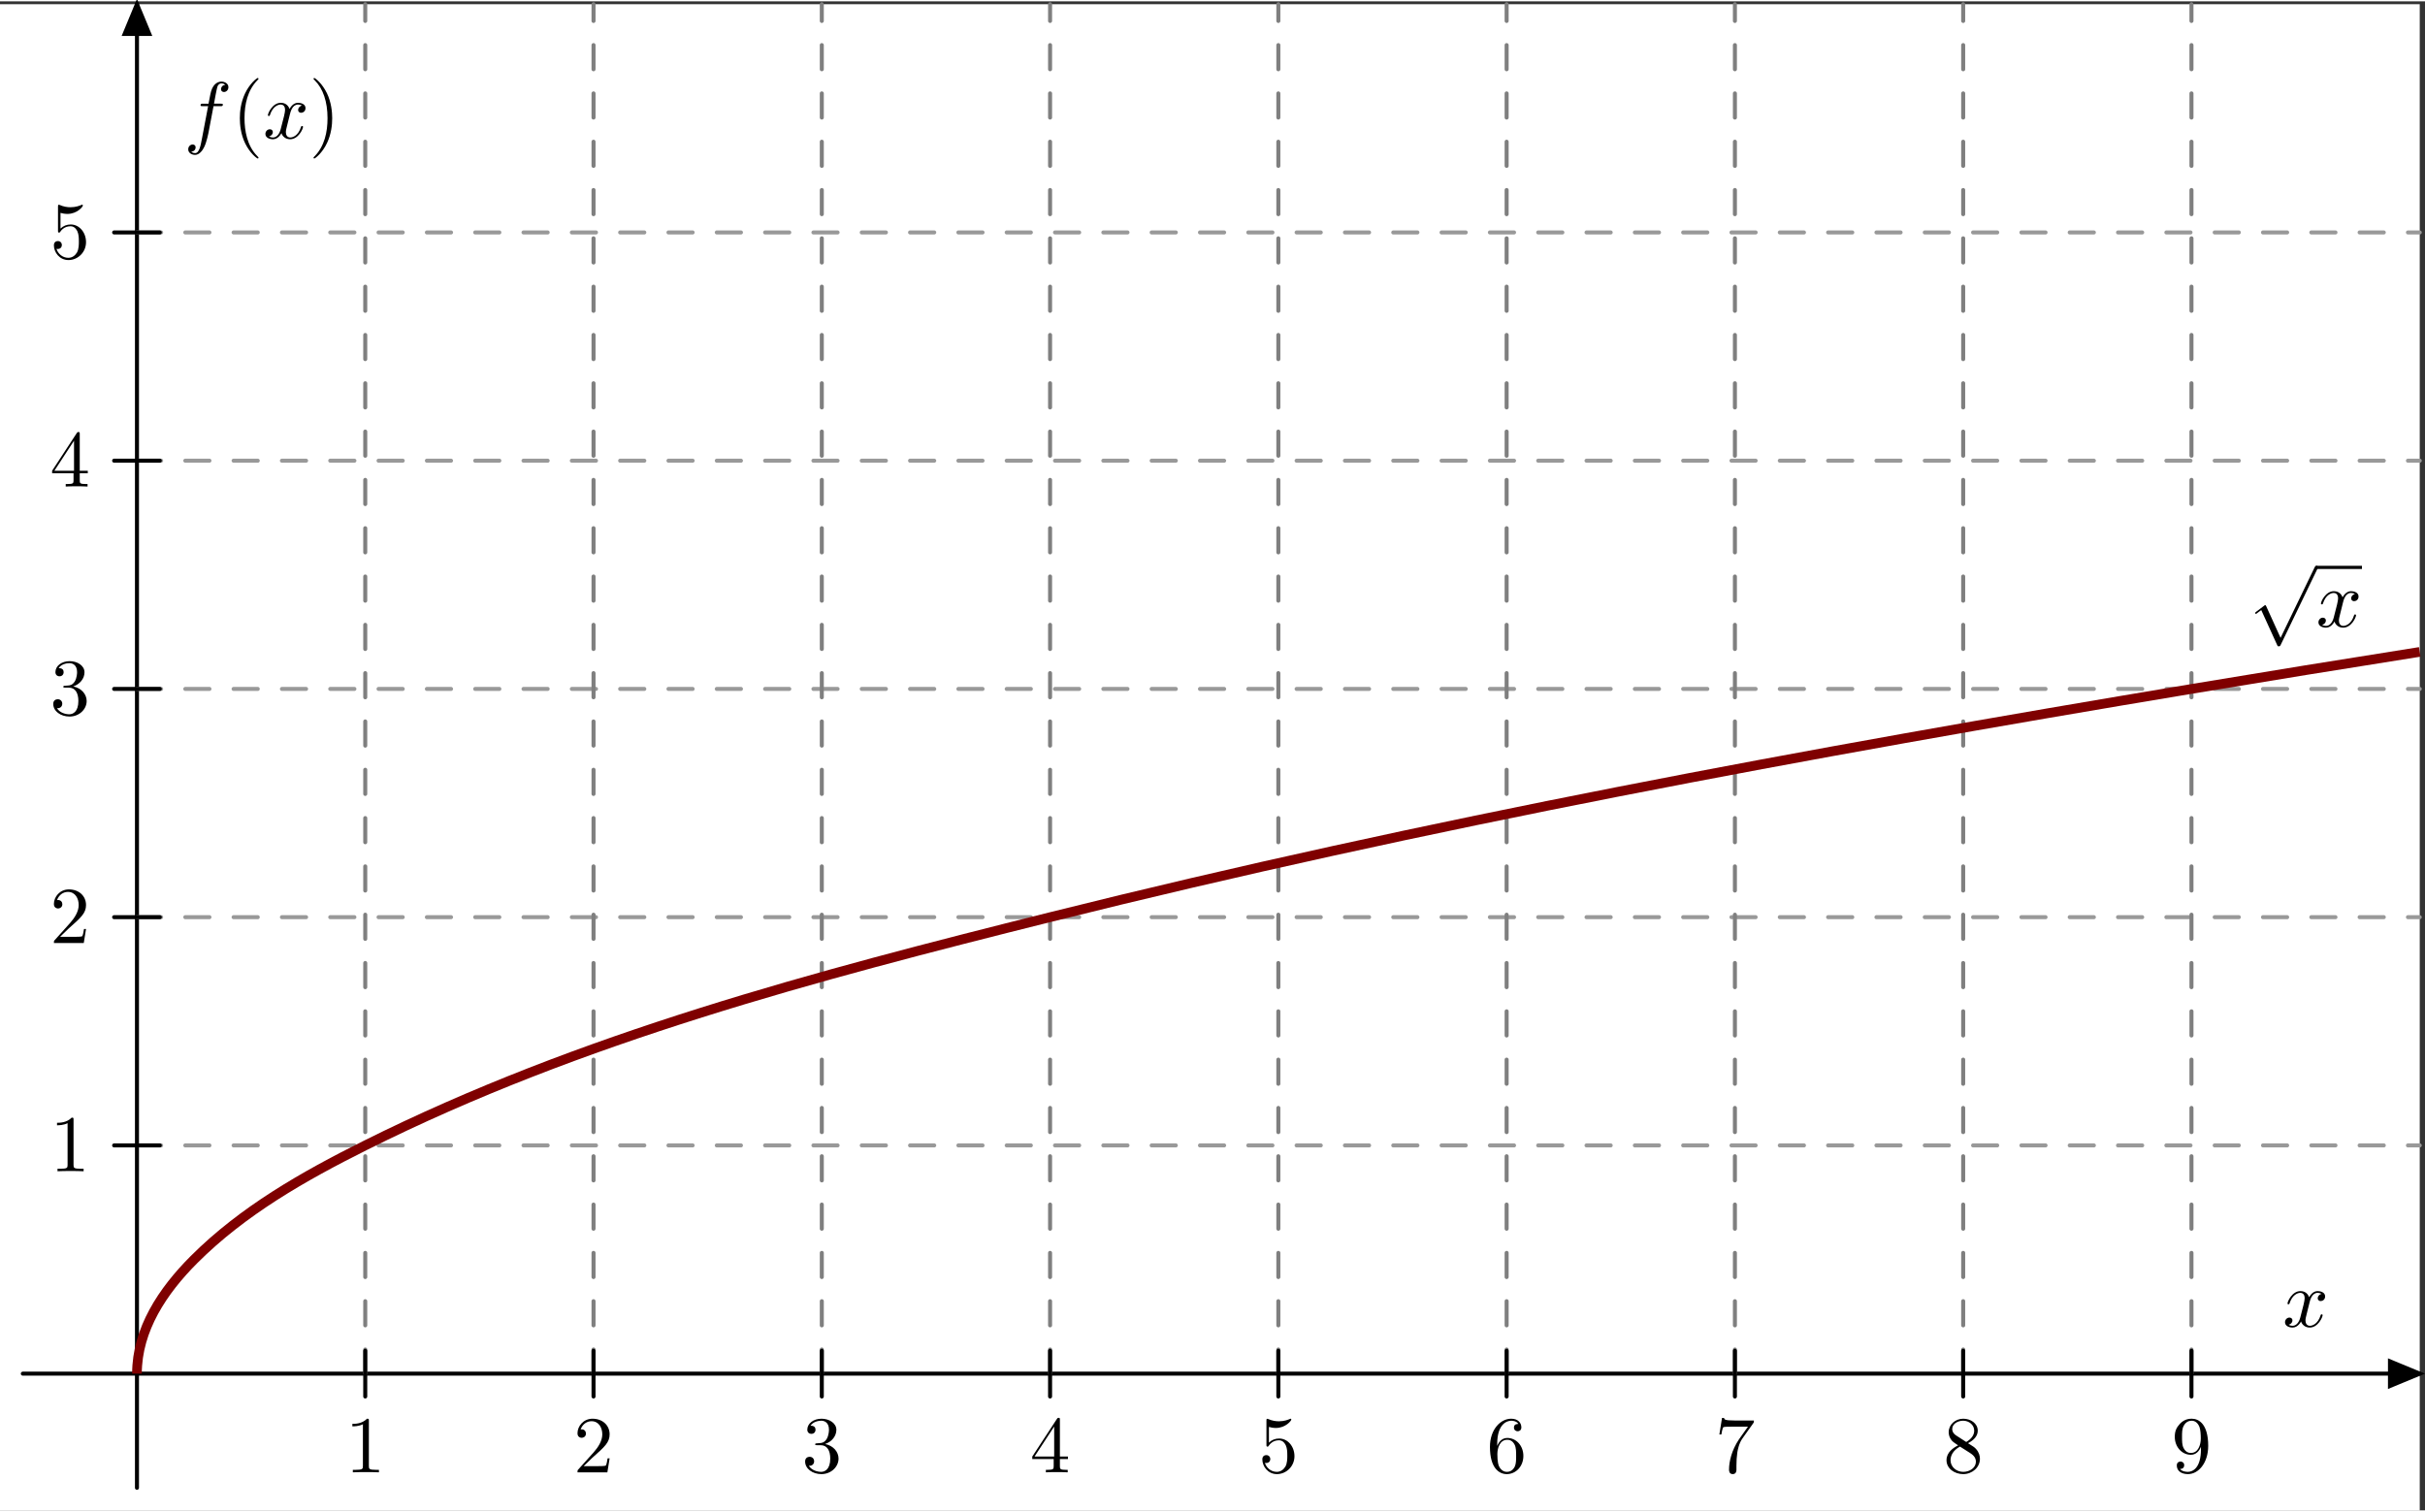 <?xml version="1.0" encoding="UTF-8" standalone="no"?>
<!-- Created by MetaPost 1.502 on 2010.08.08:0609 -->

<svg
   xmlns:dc="http://purl.org/dc/elements/1.1/"
   xmlns:cc="http://creativecommons.org/ns#"
   xmlns:rdf="http://www.w3.org/1999/02/22-rdf-syntax-ns#"
   xmlns:svg="http://www.w3.org/2000/svg"
   xmlns="http://www.w3.org/2000/svg"
   xmlns:xlink="http://www.w3.org/1999/xlink"
   xmlns:sodipodi="http://sodipodi.sourceforge.net/DTD/sodipodi-0.dtd"
   xmlns:inkscape="http://www.inkscape.org/namespaces/inkscape"
   version="1.1"
   width="330.057"
   height="205.781"
   viewBox="0 0 165.619 103.076"
   id="svg9631"
   inkscape:version="0.48.5 r10040"
   sodipodi:docname="Squareroot-0-9-metapost.svg">
  <rect x="0" y="0" width="165.619" height="103.076" fill="#333333" stroke="none"/>
  <sodipodi:namedview
     pagecolor="#ffffff"
     bordercolor="#666666"
     borderopacity="1"
     objecttolerance="10"
     gridtolerance="10"
     guidetolerance="10"
     inkscape:pageopacity="0"
     inkscape:pageshadow="2"
     inkscape:window-width="1536"
     inkscape:window-height="803"
     id="namedview9833"
     showgrid="false"
     fit-margin-top="0"
     fit-margin-left="0"
     fit-margin-right="0"
     fit-margin-bottom="0"
     inkscape:zoom="0.47666667"
     inkscape:cx="-210.52472"
     inkscape:cy="102.668"
     inkscape:window-x="-8"
     inkscape:window-y="-8"
     inkscape:window-maximized="1"
     inkscape:current-layer="svg9631" />
  <!-- Original BoundingBox: -17.00804 -17.00804 284.06451 170.3287 -->
  <defs
     id="defs9633">
    <g
       transform="scale(0.01,0.01)"
       id="GLYPHcmr10_40">
      <path
         style="fill-rule:evenodd"
         d="m 331,240 c 0,-3 0,-5 -17,-22 C 189,92 157,-97 157,-250 c 0,-174 38,-348 161,-473 13,-12 13,-14 13,-17 0,-7 -4,-10 -10,-10 -10,0 -100,68 -159,195 -51,110 -63,221 -63,305 0,78 11,199 66,312 60,123 146,188 156,188 6,0 10,-3 10,-10"
         id="path9636"
         inkscape:connector-curvature="0" />
    </g>
    <g
       transform="scale(0.01,0.01)"
       id="GLYPHcmr10_41">
      <path
         style="fill-rule:evenodd"
         d="m 289,-250 c 0,-78 -11,-199 -66,-312 -60,-123 -146,-188 -156,-188 -6,0 -10,4 -10,10 0,3 0,5 19,23 98,99 155,258 155,467 0,171 -37,347 -161,473 -13,12 -13,14 -13,17 0,6 4,10 10,10 10,0 100,-68 159,-195 51,-110 63,-221 63,-305"
         id="path9639"
         inkscape:connector-curvature="0" />
    </g>
    <g
       transform="scale(0.01,0.01)"
       id="GLYPHcmr10_49">
      <path
         style="fill-rule:evenodd"
         d="m 294,-640 c 0,-24 0,-26 -23,-26 -62,64 -150,64 -182,64 l 0,31 c 20,0 79,0 131,-26 l 0,518 c 0,36 -3,48 -93,48 l -32,0 0,31 c 35,-3 122,-3 162,-3 40,0 127,0 162,3 l 0,-31 -32,0 c -90,0 -93,-11 -93,-48"
         id="path9642"
         inkscape:connector-curvature="0" />
    </g>
    <g
       transform="scale(0.01,0.01)"
       id="GLYPHcmr10_50">
      <path
         style="fill-rule:evenodd"
         d="m 449,-174 -25,0 c -5,30 -12,74 -22,89 -7,8 -73,8 -95,8 l -180,0 106,-103 c 156,-138 216,-192 216,-292 0,-114 -90,-194 -212,-194 -113,0 -187,92 -187,181 0,56 50,56 53,56 17,0 52,-12 52,-53 0,-26 -18,-52 -53,-52 -8,0 -10,0 -13,1 23,-65 77,-102 135,-102 91,0 134,81 134,163 0,80 -50,159 -105,221 L 61,-37 C 50,-26 50,-24 50,0 l 371,0"
         id="path9645"
         inkscape:connector-curvature="0" />
    </g>
    <g
       transform="scale(0.01,0.01)"
       id="GLYPHcmr10_51">
      <path
         style="fill-rule:evenodd"
         d="m 290,-352 c 82,-27 140,-97 140,-176 0,-82 -88,-138 -184,-138 -101,0 -177,60 -177,136 0,33 22,52 51,52 31,0 51,-22 51,-51 0,-50 -47,-50 -62,-50 31,-49 97,-62 133,-62 41,0 96,22 96,112 0,12 -2,70 -28,114 -30,48 -64,51 -89,52 -8,1 -32,3 -39,3 -8,1 -15,2 -15,12 0,11 7,11 24,11 l 44,0 c 82,0 119,68 119,166 0,136 -69,165 -113,165 -43,0 -118,-17 -153,-76 35,5 66,-17 66,-55 0,-36 -27,-56 -56,-56 -24,0 -56,14 -56,58 0,91 93,157 202,157 122,0 213,-91 213,-193 0,-82 -63,-160 -167,-181"
         id="path9648"
         inkscape:connector-curvature="0" />
    </g>
    <g
       transform="scale(0.01,0.01)"
       id="GLYPHcmr10_52">
      <path
         style="fill-rule:evenodd"
         d="m 28,-165 266,0 0,87 c 0,36 -2,47 -76,47 l -21,0 0,31 c 41,-3 93,-3 135,-3 42,0 95,0 136,3 l 0,-31 -21,0 c -74,0 -76,-11 -76,-47 l 0,-87 100,0 0,-31 -100,0 0,-455 c 0,-20 0,-26 -16,-26 -9,0 -12,0 -20,12 L 28,-196 m 272,0 -244,0 244,-373"
         id="path9651"
         inkscape:connector-curvature="0" />
    </g>
    <g
       transform="scale(0.01,0.01)"
       id="GLYPHcmr10_53">
      <path
         style="fill-rule:evenodd"
         d="m 449,-201 c 0,-119 -82,-219 -190,-219 -48,0 -91,16 -127,51 l 0,-195 c 20,6 53,13 85,13 123,0 193,-91 193,-104 0,-6 -3,-11 -10,-11 -1,0 -3,0 -8,3 -20,9 -69,29 -136,29 -40,0 -86,-7 -133,-28 -8,-3 -10,-3 -12,-3 -10,0 -10,8 -10,24 l 0,296 c 0,18 0,26 14,26 7,0 9,-3 13,-9 11,-16 48,-70 129,-70 52,0 77,46 85,64 16,37 18,76 18,126 0,35 0,95 -24,137 -24,39 -61,65 -107,65 -73,0 -130,-53 -147,-112 3,1 6,2 17,2 33,0 50,-25 50,-49 0,-24 -17,-49 -50,-49 -14,0 -49,7 -49,53 0,86 69,183 181,183 116,0 218,-96 218,-223"
         id="path9654"
         inkscape:connector-curvature="0" />
    </g>
    <g
       transform="scale(0.01,0.01)"
       id="GLYPHcmr10_54">
      <path
         style="fill-rule:evenodd"
         d="m 132,-328 0,-24 c 0,-253 124,-289 175,-289 24,0 66,6 88,40 -15,0 -55,0 -55,45 0,31 24,46 46,46 16,0 46,-9 46,-48 0,-60 -44,-108 -127,-108 -128,0 -263,129 -263,350 0,267 116,338 209,338 111,0 206,-94 206,-226 0,-127 -89,-223 -200,-223 -68,0 -105,51 -125,99 M 251,-6 c -63,0 -93,-60 -99,-75 -18,-47 -18,-127 -18,-145 0,-78 32,-178 122,-178 16,0 62,0 93,62 18,37 18,88 18,137 0,48 0,98 -17,134 -30,60 -76,65 -99,65"
         id="path9657"
         inkscape:connector-curvature="0" />
    </g>
    <g
       transform="scale(0.01,0.01)"
       id="GLYPHcmr10_55">
      <path
         style="fill-rule:evenodd"
         d="m 476,-609 c 9,-12 9,-14 9,-35 l -243,0 c -122,0 -124,-13 -128,-32 l -25,0 -33,206 25,0 c 3,-16 12,-79 25,-91 7,-6 85,-6 98,-6 l 207,0 c -11,16 -90,125 -112,158 -90,135 -123,274 -123,376 0,10 0,55 46,55 46,0 46,-45 46,-55 l 0,-51 c 0,-55 3,-110 11,-164 4,-23 18,-109 62,-171"
         id="path9660"
         inkscape:connector-curvature="0" />
    </g>
    <g
       transform="scale(0.01,0.01)"
       id="GLYPHcmr10_56">
      <path
         style="fill-rule:evenodd"
         d="m 163,-457 c -46,-30 -50,-64 -50,-81 0,-61 65,-103 136,-103 73,0 137,52 137,124 0,57 -39,105 -99,140 m 22,15 c 72,-37 121,-89 121,-155 0,-92 -89,-149 -180,-149 -100,0 -181,74 -181,167 0,18 2,63 44,110 11,12 48,37 73,54 -58,29 -144,85 -144,184 0,106 102,173 207,173 113,0 208,-83 208,-190 0,-36 -11,-81 -49,-123 -19,-21 -35,-31 -99,-71 m -100,42 c 28,17 75,47 123,78 28,19 75,49 75,110 0,74 -75,126 -157,126 -86,0 -158,-62 -158,-145 0,-58 32,-122 117,-169"
         id="path9663"
         inkscape:connector-curvature="0" />
    </g>
    <g
       transform="scale(0.01,0.01)"
       id="GLYPHcmr10_57">
      <path
         style="fill-rule:evenodd"
         d="m 367,-318 0,32 c 0,234 -104,280 -162,280 -17,0 -71,-2 -98,-36 44,0 52,-29 52,-46 0,-31 -24,-46 -46,-46 -16,0 -46,9 -46,48 0,67 54,108 139,108 129,0 251,-136 251,-351 0,-269 -115,-337 -204,-337 -55,0 -104,18 -147,63 -41,45 -64,87 -64,162 0,125 88,223 200,223 61,0 102,-42 125,-100 m -124,77 c -16,0 -62,0 -93,-63 -18,-37 -18,-87 -18,-136 0,-54 0,-101 21,-138 27,-50 65,-63 100,-63 46,0 79,34 96,79 12,32 16,95 16,141 0,83 -34,180 -122,180"
         id="path9666"
         inkscape:connector-curvature="0" />
    </g>
    <g
       transform="scale(0.01,0.01)"
       id="GLYPHcmmi10_102">
      <path
         style="fill-rule:evenodd"
         d="m 367,-400 86,0 c 20,0 30,0 30,-20 0,-11 -10,-11 -27,-11 l -83,0 c 11,-58 10,-56 21,-114 4,-21 18,-92 24,-104 9,-19 26,-34 47,-34 4,0 30,0 49,18 -44,4 -54,39 -54,54 0,23 18,35 37,35 26,0 55,-22 55,-60 0,-46 -46,-69 -87,-69 -34,0 -97,18 -127,117 -6,21 -9,31 -33,157 l -69,0 c -19,0 -30,0 -30,19 0,12 9,12 28,12 l 66,0 -75,395 c -18,97 -35,188 -87,188 -4,0 -29,0 -48,-18 46,-3 55,-39 55,-54 0,-23 -18,-35 -37,-35 -26,0 -55,22 -55,60 0,45 44,69 85,69 55,0 95,-59 113,-97 32,-63 55,-184 56,-191"
         id="path9669"
         inkscape:connector-curvature="0" />
    </g>
    <g
       transform="scale(0.01,0.01)"
       id="GLYPHcmmi10_120">
      <path
         style="fill-rule:evenodd"
         d="m 334,-302 c 6,-26 29,-118 99,-118 5,0 29,0 50,13 -28,5 -48,30 -48,54 0,16 11,35 38,35 22,0 54,-18 54,-58 0,-52 -59,-66 -93,-66 -58,0 -93,53 -105,76 -25,-66 -79,-76 -108,-76 -104,0 -161,129 -161,154 0,10 10,10 12,10 8,0 11,-2 13,-11 34,-106 100,-131 134,-131 19,0 54,9 54,67 0,31 -17,98 -54,238 -16,62 -51,104 -95,104 -6,0 -29,0 -50,-13 25,-5 47,-26 47,-54 0,-27 -22,-35 -37,-35 -30,0 -55,26 -55,58 0,46 50,66 94,66 66,0 102,-70 105,-76 12,37 48,76 108,76 103,0 160,-129 160,-154 0,-10 -9,-10 -12,-10 -9,0 -11,4 -13,11 -33,107 -101,131 -133,131 -39,0 -55,-32 -55,-66 0,-22 6,-44 17,-88"
         id="path9672"
         inkscape:connector-curvature="0" />
    </g>
    <g
       transform="scale(0.01,0.01)"
       id="GLYPHcmsy10_112">
      <path
         style="fill-rule:evenodd"
         d="M 389,855 211,463 c -4,-8 -6,-14 -13,-14 -3,0 -5,0 -14,8 l -99,75 c -11,9 -12,10 -12,14 0,7 4,11 10,11 3,0 5,0 14,-8 l 52,-39 198,435 c 6,14 8,15 19,15 16,0 18,-4 25,-19 L 847,-3 c 5,-11 6,-12 6,-17 0,-11 -8,-20 -20,-20 -12,0 -15,7 -21,19"
         id="path9675"
         inkscape:connector-curvature="0" />
    </g>
  </defs>
  <g
     id="g9837"
     transform="matrix(0.55,0,0,0.55,0,0.058)">
    <path
       id="path9677"
       style="fill:#ffffff;stroke:none"
       d="m 0,187.337 300.473,0 0,-187.087 L 0,0.25 z"
       inkscape:connector-curvature="0" />
    <path
       id="path9679"
       style="fill:none;stroke:#000000;stroke-width:0.5;stroke-linecap:round;stroke-linejoin:round;stroke-miterlimit:10"
       d="m 17.008,184.502 0,-184.252"
       inkscape:connector-curvature="0" />
    <path
       id="path9681"
       style="fill:#000000;stroke:#000000;stroke-width:0.5"
       d="M 18.539,3.946 17.008,0.25 15.477,3.946 z"
       inkscape:connector-curvature="0" />
    <path
       id="path9683"
       style="fill:none;stroke:#999999;stroke-width:0.5;stroke-linecap:round;stroke-linejoin:round;stroke-miterlimit:10;stroke-dasharray:3, 3"
       d="m 17.008,141.982 283.465,0"
       inkscape:connector-curvature="0" />
    <path
       id="path9685"
       style="fill:none;stroke:#000000;stroke-width:0.5;stroke-linecap:round;stroke-linejoin:round;stroke-miterlimit:10"
       d="m 14.173,141.982 5.669,0"
       inkscape:connector-curvature="0" />
    <g
       id="g9687"
       style="fill:#000000"
       transform="translate(6.192,145.192)">
      <use
         id="use9689"
         xlink:href="#GLYPHcmr10_49"
         x="0"
         y="0"
         width="301.073"
         height="187.337" />
    </g>
    <path
       id="path9691"
       style="fill:none;stroke:#999999;stroke-width:0.5;stroke-linecap:round;stroke-linejoin:round;stroke-miterlimit:10;stroke-dasharray:3, 3"
       d="m 17.008,113.636 283.465,0"
       inkscape:connector-curvature="0" />
    <path
       id="path9693"
       style="fill:none;stroke:#000000;stroke-width:0.5;stroke-linecap:round;stroke-linejoin:round;stroke-miterlimit:10"
       d="m 14.173,113.636 5.669,0"
       inkscape:connector-curvature="0" />
    <g
       id="g9695"
       style="fill:#000000"
       transform="translate(6.192,116.846)">
      <use
         id="use9697"
         xlink:href="#GLYPHcmr10_50"
         x="0"
         y="0"
         width="301.073"
         height="187.337" />
    </g>
    <path
       id="path9699"
       style="fill:none;stroke:#999999;stroke-width:0.5;stroke-linecap:round;stroke-linejoin:round;stroke-miterlimit:10;stroke-dasharray:3, 3"
       d="m 17.008,85.289 283.465,0"
       inkscape:connector-curvature="0" />
    <path
       id="path9701"
       style="fill:none;stroke:#000000;stroke-width:0.5;stroke-linecap:round;stroke-linejoin:round;stroke-miterlimit:10"
       d="m 14.173,85.289 5.669,0"
       inkscape:connector-curvature="0" />
    <g
       id="g9703"
       style="fill:#000000"
       transform="translate(6.192,88.5)">
      <use
         id="use9705"
         xlink:href="#GLYPHcmr10_51"
         x="0"
         y="0"
         width="301.073"
         height="187.337" />
    </g>
    <path
       id="path9707"
       style="fill:none;stroke:#999999;stroke-width:0.5;stroke-linecap:round;stroke-linejoin:round;stroke-miterlimit:10;stroke-dasharray:3, 3"
       d="m 17.008,56.943 283.465,0"
       inkscape:connector-curvature="0" />
    <path
       id="path9709"
       style="fill:none;stroke:#000000;stroke-width:0.5;stroke-linecap:round;stroke-linejoin:round;stroke-miterlimit:10"
       d="m 14.173,56.943 5.669,0"
       inkscape:connector-curvature="0" />
    <g
       id="g9711"
       style="fill:#000000"
       transform="translate(6.192,60.153)">
      <use
         id="use9713"
         xlink:href="#GLYPHcmr10_52"
         x="0"
         y="0"
         width="301.073"
         height="187.337" />
    </g>
    <path
       id="path9715"
       style="fill:none;stroke:#999999;stroke-width:0.5;stroke-linecap:round;stroke-linejoin:round;stroke-miterlimit:10;stroke-dasharray:3, 3"
       d="m 17.008,28.596 283.465,0"
       inkscape:connector-curvature="0" />
    <path
       id="path9717"
       style="fill:none;stroke:#000000;stroke-width:0.5;stroke-linecap:round;stroke-linejoin:round;stroke-miterlimit:10"
       d="m 14.173,28.596 5.669,0"
       inkscape:connector-curvature="0" />
    <g
       id="g9719"
       style="fill:#000000"
       transform="translate(6.192,31.807)">
      <use
         id="use9721"
         xlink:href="#GLYPHcmr10_53"
         x="0"
         y="0"
         width="301.073"
         height="187.337" />
    </g>
    <path
       id="path9723"
       style="fill:none;stroke:#000000;stroke-width:0.5;stroke-linecap:round;stroke-linejoin:round;stroke-miterlimit:10"
       d="m 2.835,170.329 297.638,0"
       inkscape:connector-curvature="0" />
    <path
       id="path9725"
       style="fill:#000000;stroke:#000000;stroke-width:0.5"
       d="m 296.776,171.86 3.697,-1.531 -3.697,-1.531 z"
       inkscape:connector-curvature="0" />
    <path
       id="path9727"
       style="fill:none;stroke:#7f7f7f;stroke-width:0.5;stroke-linecap:round;stroke-linejoin:round;stroke-miterlimit:10;stroke-dasharray:3, 3"
       d="m 45.354,170.329 0,-170.079"
       inkscape:connector-curvature="0" />
    <path
       id="path9729"
       style="fill:none;stroke:#000000;stroke-width:0.5;stroke-linecap:round;stroke-linejoin:round;stroke-miterlimit:10"
       d="m 45.354,173.163 0,-5.669"
       inkscape:connector-curvature="0" />
    <g
       id="g9731"
       style="fill:#000000"
       transform="translate(42.864,182.584)">
      <use
         id="use9733"
         xlink:href="#GLYPHcmr10_49"
         x="0"
         y="0"
         width="301.073"
         height="187.337" />
    </g>
    <path
       id="path9735"
       style="fill:none;stroke:#7f7f7f;stroke-width:0.5;stroke-linecap:round;stroke-linejoin:round;stroke-miterlimit:10;stroke-dasharray:3, 3"
       d="m 73.701,170.329 0,-170.079"
       inkscape:connector-curvature="0" />
    <path
       id="path9737"
       style="fill:none;stroke:#000000;stroke-width:0.5;stroke-linecap:round;stroke-linejoin:round;stroke-miterlimit:10"
       d="m 73.701,173.163 0,-5.669"
       inkscape:connector-curvature="0" />
    <g
       id="g9739"
       style="fill:#000000"
       transform="translate(71.21,182.584)">
      <use
         id="use9741"
         xlink:href="#GLYPHcmr10_50"
         x="0"
         y="0"
         width="301.073"
         height="187.337" />
    </g>
    <path
       id="path9743"
       style="fill:none;stroke:#7f7f7f;stroke-width:0.5;stroke-linecap:round;stroke-linejoin:round;stroke-miterlimit:10;stroke-dasharray:3, 3"
       d="m 102.047,170.329 0,-170.079"
       inkscape:connector-curvature="0" />
    <path
       id="path9745"
       style="fill:none;stroke:#000000;stroke-width:0.5;stroke-linecap:round;stroke-linejoin:round;stroke-miterlimit:10"
       d="m 102.047,173.163 0,-5.669"
       inkscape:connector-curvature="0" />
    <g
       id="g9747"
       style="fill:#000000"
       transform="translate(99.557,182.584)">
      <use
         id="use9749"
         xlink:href="#GLYPHcmr10_51"
         x="0"
         y="0"
         width="301.073"
         height="187.337" />
    </g>
    <path
       id="path9751"
       style="fill:none;stroke:#7f7f7f;stroke-width:0.5;stroke-linecap:round;stroke-linejoin:round;stroke-miterlimit:10;stroke-dasharray:3, 3"
       d="m 130.394,170.329 0,-170.079"
       inkscape:connector-curvature="0" />
    <path
       id="path9753"
       style="fill:none;stroke:#000000;stroke-width:0.5;stroke-linecap:round;stroke-linejoin:round;stroke-miterlimit:10"
       d="m 130.394,173.163 0,-5.669"
       inkscape:connector-curvature="0" />
    <g
       id="g9755"
       style="fill:#000000"
       transform="translate(127.903,182.584)">
      <use
         id="use9757"
         xlink:href="#GLYPHcmr10_52"
         x="0"
         y="0"
         width="301.073"
         height="187.337" />
    </g>
    <path
       id="path9759"
       style="fill:none;stroke:#7f7f7f;stroke-width:0.5;stroke-linecap:round;stroke-linejoin:round;stroke-miterlimit:10;stroke-dasharray:3, 3"
       d="m 158.74,170.329 0,-170.079"
       inkscape:connector-curvature="0" />
    <path
       id="path9761"
       style="fill:none;stroke:#000000;stroke-width:0.5;stroke-linecap:round;stroke-linejoin:round;stroke-miterlimit:10"
       d="m 158.74,173.163 0,-5.669"
       inkscape:connector-curvature="0" />
    <g
       id="g9763"
       style="fill:#000000"
       transform="translate(156.25,182.584)">
      <use
         id="use9765"
         xlink:href="#GLYPHcmr10_53"
         x="0"
         y="0"
         width="301.073"
         height="187.337" />
    </g>
    <path
       id="path9767"
       style="fill:none;stroke:#7f7f7f;stroke-width:0.5;stroke-linecap:round;stroke-linejoin:round;stroke-miterlimit:10;stroke-dasharray:3, 3"
       d="m 187.087,170.329 0,-170.079"
       inkscape:connector-curvature="0" />
    <path
       id="path9769"
       style="fill:none;stroke:#000000;stroke-width:0.5;stroke-linecap:round;stroke-linejoin:round;stroke-miterlimit:10"
       d="m 187.087,173.163 0,-5.669"
       inkscape:connector-curvature="0" />
    <g
       id="g9771"
       style="fill:#000000"
       transform="translate(184.596,182.584)">
      <use
         id="use9773"
         xlink:href="#GLYPHcmr10_54"
         x="0"
         y="0"
         width="301.073"
         height="187.337" />
    </g>
    <path
       id="path9775"
       style="fill:none;stroke:#7f7f7f;stroke-width:0.5;stroke-linecap:round;stroke-linejoin:round;stroke-miterlimit:10;stroke-dasharray:3, 3"
       d="m 215.433,170.329 0,-170.079"
       inkscape:connector-curvature="0" />
    <path
       id="path9777"
       style="fill:none;stroke:#000000;stroke-width:0.5;stroke-linecap:round;stroke-linejoin:round;stroke-miterlimit:10"
       d="m 215.433,173.163 0,-5.669"
       inkscape:connector-curvature="0" />
    <g
       id="g9779"
       style="fill:#000000"
       transform="translate(212.943,182.584)">
      <use
         id="use9781"
         xlink:href="#GLYPHcmr10_55"
         x="0"
         y="0"
         width="301.073"
         height="187.337" />
    </g>
    <path
       id="path9783"
       style="fill:none;stroke:#7f7f7f;stroke-width:0.5;stroke-linecap:round;stroke-linejoin:round;stroke-miterlimit:10;stroke-dasharray:3, 3"
       d="m 243.78,170.329 0,-170.079"
       inkscape:connector-curvature="0" />
    <path
       id="path9785"
       style="fill:none;stroke:#000000;stroke-width:0.5;stroke-linecap:round;stroke-linejoin:round;stroke-miterlimit:10"
       d="m 243.78,173.163 0,-5.669"
       inkscape:connector-curvature="0" />
    <g
       id="g9787"
       style="fill:#000000"
       transform="translate(241.289,182.584)">
      <use
         id="use9789"
         xlink:href="#GLYPHcmr10_56"
         x="0"
         y="0"
         width="301.073"
         height="187.337" />
    </g>
    <path
       id="path9791"
       style="fill:none;stroke:#7f7f7f;stroke-width:0.5;stroke-linecap:round;stroke-linejoin:round;stroke-miterlimit:10;stroke-dasharray:3, 3"
       d="m 272.126,170.329 0,-170.079"
       inkscape:connector-curvature="0" />
    <path
       id="path9793"
       style="fill:none;stroke:#000000;stroke-width:0.5;stroke-linecap:round;stroke-linejoin:round;stroke-miterlimit:10"
       d="m 272.126,173.163 0,-5.669"
       inkscape:connector-curvature="0" />
    <g
       id="g9795"
       style="fill:#000000"
       transform="translate(269.635,182.584)">
      <use
         id="use9797"
         xlink:href="#GLYPHcmr10_57"
         x="0"
         y="0"
         width="301.073"
         height="187.337" />
    </g>
    <g
       id="g9799"
       style="fill:#000000"
       transform="translate(283.452,164.494)">
      <use
         id="use9801"
         xlink:href="#GLYPHcmmi10_120"
         x="0"
         y="0"
         width="301.073"
         height="187.337" />
    </g>
    <path
       id="path9803"
       style="fill:#ffffff;stroke:none"
       d="m 20.843,21.405 23.393,0 0,-13.963 -23.393,0 z"
       inkscape:connector-curvature="0" />
    <g
       id="g9805"
       style="fill:#000000"
       transform="translate(22.843,16.914)">
      <use
         id="use9807"
         xlink:href="#GLYPHcmmi10_102"
         x="0"
         y="0"
         width="301.073"
         height="187.337" />
    </g>
    <g
       id="g9809"
       style="fill:#000000"
       transform="translate(28.793,16.914)">
      <use
         id="use9811"
         xlink:href="#GLYPHcmr10_40"
         x="0"
         y="0"
         width="301.073"
         height="187.337" />
    </g>
    <g
       id="g9813"
       style="fill:#000000"
       transform="translate(32.667,16.914)">
      <use
         id="use9815"
         xlink:href="#GLYPHcmmi10_120"
         x="0"
         y="0"
         width="301.073"
         height="187.337" />
    </g>
    <g
       id="g9817"
       style="fill:#000000"
       transform="translate(38.361,16.914)">
      <use
         id="use9819"
         xlink:href="#GLYPHcmr10_41"
         x="0"
         y="0"
         width="301.073"
         height="187.337" />
    </g>
    <g
       id="g9821"
       style="fill:#000000"
       transform="translate(279.301,70.395)">
      <use
         id="use9823"
         xlink:href="#GLYPHcmsy10_112"
         x="0"
         y="0"
         width="301.073"
         height="187.337" />
    </g>
    <path
       id="path9825"
       style="fill:none;stroke:#000000;stroke-width:0.399;stroke-linejoin:round;stroke-miterlimit:10"
       d="m 287.603,70.195 5.694,0"
       inkscape:connector-curvature="0" />
    <g
       id="g9827"
       style="fill:#000000"
       transform="translate(287.603,77.571)">
      <use
         id="use9829"
         xlink:href="#GLYPHcmmi10_120"
         x="0"
         y="0"
         width="301.073"
         height="187.337" />
    </g>
    <path
       id="path9831"
       style="fill:none;stroke:#7f0000;stroke-width:1.2;stroke-linejoin:round;stroke-miterlimit:10"
       d="m 17.008,170.329 c 0,-5.49 3.194,-10.28 7.087,-14.173 6.067,-6.067 13.594,-10.34 21.26,-14.173 26.822,-13.411 55.968,-21.079 85.039,-28.346 46.762,-11.691 94.19,-20.423 141.732,-28.346 9.442,-1.574 18.891,-3.105 28.346,-4.6"
       inkscape:connector-curvature="0" />
  </g>
</svg>

